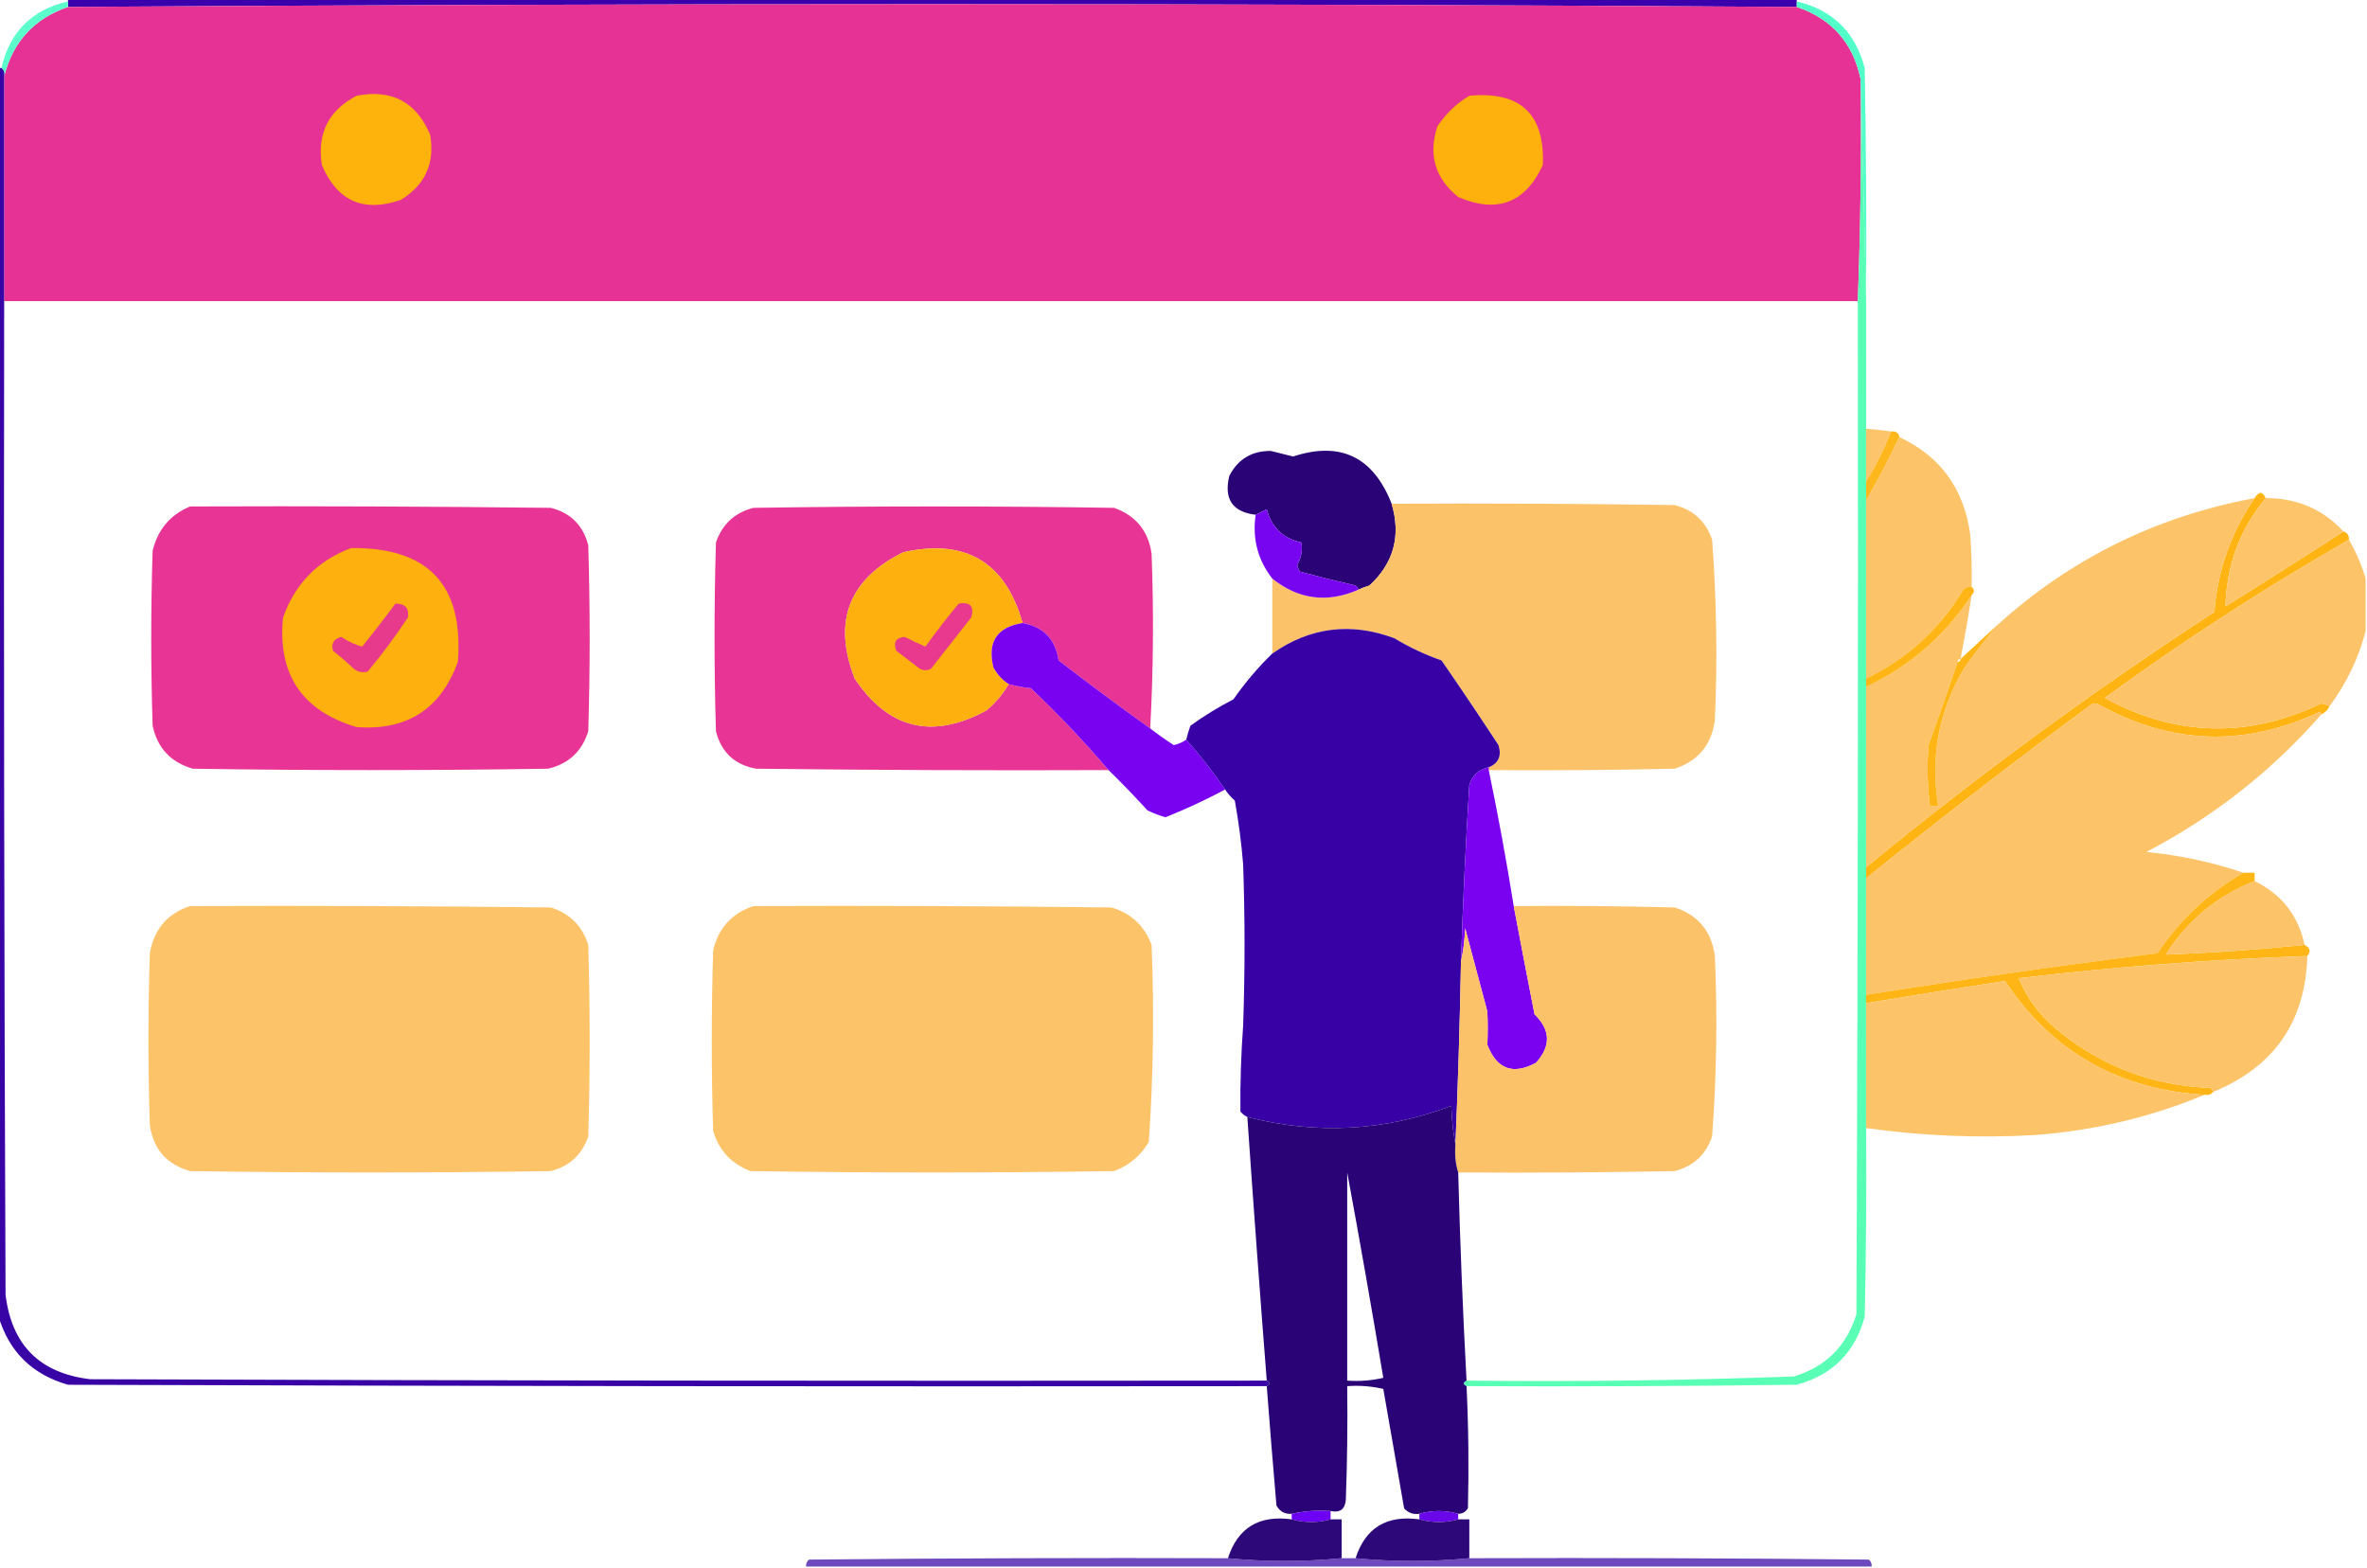 <?xml version="1.0" encoding="UTF-8"?>
<!DOCTYPE svg PUBLIC "-//W3C//DTD SVG 1.1//EN" "http://www.w3.org/Graphics/SVG/1.1/DTD/svg11.dtd">
<svg xmlns="http://www.w3.org/2000/svg" version="1.1" width="853px" height="565px" style="shape-rendering:geometricPrecision; text-rendering:geometricPrecision; image-rendering:optimizeQuality; fill-rule:evenodd; clip-rule:evenodd" xmlns:xlink="http://www.w3.org/1999/xlink">
<g><path style="opacity:1" fill="#3900ac" d="M 24.5,-0.5 C 232.167,-0.5 439.833,-0.5 647.5,-0.5C 647.5,-0.167 647.5,0.167 647.5,0.5C 647.5,1.167 647.5,1.833 647.5,2.5C 439.837,1.168 232.171,1.168 24.5,2.5C 24.5,1.833 24.5,1.167 24.5,0.5C 24.5,0.167 24.5,-0.167 24.5,-0.5 Z"/></g>
<g><path style="opacity:1" fill="#e63295" d="M 647.5,2.5 C 660.114,6.781 667.781,15.448 670.5,28.5C 670.831,55.339 670.498,82.005 669.5,108.5C 446.833,108.5 224.167,108.5 1.5,108.5C 1.5,81.5 1.5,54.5 1.5,27.5C 4.666,15.002 12.332,6.669 24.5,2.5C 232.171,1.168 439.837,1.168 647.5,2.5 Z"/></g>
<g><path style="opacity:1" fill="#5cffcc" d="M 24.5,0.5 C 24.5,1.167 24.5,1.833 24.5,2.5C 12.332,6.669 4.666,15.002 1.5,27.5C 1.737,26.209 1.404,25.209 0.5,24.5C 3.486,11.514 11.486,3.514 24.5,0.5 Z"/></g>
<g><path style="opacity:1" fill="#53ffc9" d="M 647.5,0.5 C 660.408,3.574 668.575,11.574 672,24.5C 672.5,52.498 672.667,80.498 672.5,108.5C 671.859,79.972 671.193,53.305 670.5,28.5C 667.781,15.448 660.114,6.781 647.5,2.5C 647.5,1.833 647.5,1.167 647.5,0.5 Z"/></g>
<g><path style="opacity:0.981" fill="#3600a5" d="M -0.5,24.5 C -0.167,24.5 0.167,24.5 0.5,24.5C 1.404,25.209 1.737,26.209 1.5,27.5C 1.5,54.5 1.5,81.5 1.5,108.5C 1.333,227.834 1.5,347.167 2,466.5C 4.167,484.667 14.333,494.833 32.5,497C 173.833,497.5 315.166,497.667 456.5,497.5C 457.833,498.167 457.833,498.833 456.5,499.5C 312.5,499.667 168.5,499.5 24.5,499C 11.651,495.317 3.318,487.15 -0.5,474.5C -0.5,324.5 -0.5,174.5 -0.5,24.5 Z"/></g>
<g><path style="opacity:0.949" fill="#51ffb2" d="M 672.5,108.5 C 672.5,123.833 672.5,139.167 672.5,154.5C 672.5,160.833 672.5,167.167 672.5,173.5C 672.5,175.833 672.5,178.167 672.5,180.5C 672.5,201.833 672.5,223.167 672.5,244.5C 672.5,245.5 672.5,246.5 672.5,247.5C 672.5,269.167 672.5,290.833 672.5,312.5C 672.5,313.833 672.5,315.167 672.5,316.5C 672.5,330.5 672.5,344.5 672.5,358.5C 672.5,359.5 672.5,360.5 672.5,361.5C 672.5,376.5 672.5,391.5 672.5,406.5C 672.667,429.169 672.5,451.836 672,474.5C 668.5,487.333 660.333,495.5 647.5,499C 607.835,499.5 568.168,499.667 528.5,499.5C 527.167,498.833 527.167,498.167 528.5,497.5C 567.861,497.951 607.194,497.451 646.5,496C 658,492.5 665.5,485 669,473.5C 669.5,351.834 669.667,230.167 669.5,108.5C 670.498,82.005 670.831,55.339 670.5,28.5C 671.193,53.305 671.859,79.972 672.5,108.5 Z"/></g>
<g><path style="opacity:1" fill="#feb20c" d="M 128.5,34.5 C 141.194,32.056 150.027,36.723 155,48.5C 156.798,58.736 153.298,66.569 144.5,72C 131.056,76.693 121.556,72.526 116,59.5C 114.191,48.151 118.358,39.818 128.5,34.5 Z"/></g>
<g><path style="opacity:1" fill="#feb10c" d="M 529.5,34.5 C 547.945,32.781 556.779,41.114 556,59.5C 549.623,73.183 539.456,77.016 525.5,71C 517.131,64.225 514.631,55.725 518,45.5C 521.07,40.927 524.904,37.261 529.5,34.5 Z"/></g>
<g><path style="opacity:0.98" fill="#fdc369" d="M 672.5,154.5 C 675.518,154.704 678.518,155.037 681.5,155.5C 679.029,161.776 676.029,167.776 672.5,173.5C 672.5,167.167 672.5,160.833 672.5,154.5 Z"/></g>
<g><path style="opacity:0.961" fill="#ffb516" d="M 681.5,155.5 C 683.179,155.285 684.179,155.952 684.5,157.5C 680.739,165.359 676.739,173.025 672.5,180.5C 672.5,178.167 672.5,175.833 672.5,173.5C 676.029,167.776 679.029,161.776 681.5,155.5 Z"/></g>
<g><path style="opacity:0.995" fill="#fdc369" d="M 684.5,157.5 C 699.246,164.44 707.746,176.106 710,192.5C 710.5,198.825 710.666,205.158 710.5,211.5C 709.325,211.281 708.325,211.614 707.5,212.5C 698.97,226.701 687.303,237.368 672.5,244.5C 672.5,223.167 672.5,201.833 672.5,180.5C 676.739,173.025 680.739,165.359 684.5,157.5 Z"/></g>
<g><path style="opacity:0.985" fill="#280076" d="M 501.5,181.5 C 504.933,193.094 502.266,202.927 493.5,211C 492.099,211.41 490.766,211.91 489.5,212.5C 489.389,211.883 489.056,211.383 488.5,211C 481.798,209.46 475.131,207.793 468.5,206C 467.941,205.275 467.608,204.442 467.5,203.5C 468.942,200.972 469.442,198.305 469,195.5C 462.367,194.033 458.201,190.033 456.5,183.5C 455.14,184.18 453.807,184.847 452.5,185.5C 444.153,184.495 440.986,179.828 443,171.5C 446.128,165.434 451.128,162.434 458,162.5C 460.667,163.167 463.333,163.833 466,164.5C 483.009,158.919 494.843,164.585 501.5,181.5 Z"/></g>
<g><path style="opacity:0.99" fill="#ffb413" d="M 816.5,179.5 C 807.179,190.813 802.345,203.813 802,218.5C 816.316,209.6 830.482,200.6 844.5,191.5C 845.906,191.973 846.573,192.973 846.5,194.5C 816.084,211.932 786.751,230.932 758.5,251.5C 784.087,265.434 810.087,266.101 836.5,253.5C 837.584,253.685 838.584,254.018 839.5,254.5C 838.833,255.833 837.833,256.833 836.5,257.5C 836.565,257.062 836.399,256.728 836,256.5C 809.097,269.226 782.597,268.393 756.5,254C 755.5,253.333 754.5,253.333 753.5,254C 726.053,274.283 699.053,295.117 672.5,316.5C 672.5,315.167 672.5,313.833 672.5,312.5C 712.587,279.531 754.421,248.864 798,220.5C 799.181,205.451 804.015,191.785 812.5,179.5C 814.002,176.978 815.335,176.978 816.5,179.5 Z"/></g>
<g><path style="opacity:0.996" fill="#fdc369" d="M 812.5,179.5 C 804.015,191.785 799.181,205.451 798,220.5C 754.421,248.864 712.587,279.531 672.5,312.5C 672.5,290.833 672.5,269.167 672.5,247.5C 688.254,240.081 700.921,229.081 710.5,214.5C 709.327,222.193 707.993,229.86 706.5,237.5C 705.833,237.5 705.5,237.833 705.5,238.5C 702.106,248.514 698.606,258.514 695,268.5C 694.418,275.852 694.585,283.185 695.5,290.5C 696.5,290.5 697.5,290.5 698.5,290.5C 695.528,272.667 698.694,256 708,240.5C 711.69,235.32 715.523,230.32 719.5,225.5C 745.998,201.419 776.998,186.085 812.5,179.5 Z"/></g>
<g><path style="opacity:0.992" fill="#fdc369" d="M 816.5,179.5 C 827.671,179.439 837.004,183.439 844.5,191.5C 830.482,200.6 816.316,209.6 802,218.5C 802.345,203.813 807.179,190.813 816.5,179.5 Z"/></g>
<g><path style="opacity:0.997" fill="#fcc269" d="M 501.5,181.5 C 535.502,181.333 569.502,181.5 603.5,182C 610.237,183.736 614.737,187.903 617,194.5C 618.61,216.124 618.944,237.791 618,259.5C 616.805,268.412 611.971,274.245 603.5,277C 581.169,277.5 558.836,277.667 536.5,277.5C 536.5,277.167 536.5,276.833 536.5,276.5C 540.049,275.043 541.216,272.377 540,268.5C 533.291,258.247 526.457,248.08 519.5,238C 513.542,235.905 507.876,233.239 502.5,230C 486.806,224.137 472.139,225.97 458.5,235.5C 458.5,226.5 458.5,217.5 458.5,208.5C 467.986,216.061 478.32,217.394 489.5,212.5C 490.766,211.91 492.099,211.41 493.5,211C 502.266,202.927 504.933,193.094 501.5,181.5 Z"/></g>
<g><path style="opacity:0.988" fill="#e73394" d="M 68.5,182.5 C 111.835,182.333 155.168,182.5 198.5,183C 205.667,184.833 210.167,189.333 212,196.5C 212.667,218.833 212.667,241.167 212,263.5C 209.725,270.775 204.892,275.275 197.5,277C 154.833,277.667 112.167,277.667 69.5,277C 61.556,274.723 56.722,269.556 55,261.5C 54.333,240.5 54.333,219.5 55,198.5C 56.849,190.826 61.349,185.492 68.5,182.5 Z"/></g>
<g><path style="opacity:0.988" fill="#e73394" d="M 414.5,262.5 C 403.377,254.551 392.377,246.384 381.5,238C 380.34,230.341 376.007,225.841 368.5,224.5C 362.314,202.511 347.98,194.011 325.5,199C 305.865,208.78 300.032,223.947 308,244.5C 320.175,262.735 336.009,266.568 355.5,256C 358.777,253.234 361.443,250.067 363.5,246.5C 366.079,247.228 368.746,247.728 371.5,248C 381.403,257.4 390.736,267.233 399.5,277.5C 357.165,277.667 314.832,277.5 272.5,277C 264.78,275.614 259.947,271.114 258,263.5C 257.333,240.833 257.333,218.167 258,195.5C 260.263,188.903 264.763,184.736 271.5,183C 314.833,182.333 358.167,182.333 401.5,183C 409.329,185.825 413.829,191.325 415,199.5C 415.81,220.543 415.644,241.543 414.5,262.5 Z"/></g>
<g><path style="opacity:0.978" fill="#7600f0" d="M 489.5,212.5 C 478.32,217.394 467.986,216.061 458.5,208.5C 453.252,201.744 451.252,194.077 452.5,185.5C 453.807,184.847 455.14,184.18 456.5,183.5C 458.201,190.033 462.367,194.033 469,195.5C 469.442,198.305 468.942,200.972 467.5,203.5C 467.608,204.442 467.941,205.275 468.5,206C 475.131,207.793 481.798,209.46 488.5,211C 489.056,211.383 489.389,211.883 489.5,212.5 Z"/></g>
<g><path style="opacity:0.997" fill="#fdc369" d="M 846.5,194.5 C 849.093,199.009 851.093,203.675 852.5,208.5C 852.5,214.833 852.5,221.167 852.5,227.5C 849.897,237.295 845.564,246.295 839.5,254.5C 838.584,254.018 837.584,253.685 836.5,253.5C 810.087,266.101 784.087,265.434 758.5,251.5C 786.751,230.932 816.084,211.932 846.5,194.5 Z"/></g>
<g><path style="opacity:1" fill="#feb10e" d="M 368.5,224.5 C 359.251,225.987 355.751,231.32 358,240.5C 359.36,243.023 361.193,245.023 363.5,246.5C 361.443,250.067 358.777,253.234 355.5,256C 336.009,266.568 320.175,262.735 308,244.5C 300.032,223.947 305.865,208.78 325.5,199C 347.98,194.011 362.314,202.511 368.5,224.5 Z"/></g>
<g><path style="opacity:1" fill="#feb10e" d="M 126.5,197.5 C 154.328,197.159 167.161,210.826 165,238.5C 158.809,255.517 146.642,263.351 128.5,262C 108.82,256.146 99.987,242.979 102,222.5C 106.352,210.316 114.518,201.983 126.5,197.5 Z"/></g>
<g><path style="opacity:0.982" fill="#ffb412" d="M 710.5,211.5 C 711.625,212.348 711.625,213.348 710.5,214.5C 700.921,229.081 688.254,240.081 672.5,247.5C 672.5,246.5 672.5,245.5 672.5,244.5C 687.303,237.368 698.97,226.701 707.5,212.5C 708.325,211.614 709.325,211.281 710.5,211.5 Z"/></g>
<g><path style="opacity:1" fill="#e8398f" d="M 345.5,217.5 C 349.677,216.842 351.177,218.508 350,222.5C 345.167,228.667 340.333,234.833 335.5,241C 334.167,241.667 332.833,241.667 331.5,241C 328.667,238.833 325.833,236.667 323,234.5C 321.836,231.433 322.836,229.767 326,229.5C 328.574,230.8 331.074,231.967 333.5,233C 337.333,227.672 341.333,222.505 345.5,217.5 Z"/></g>
<g><path style="opacity:1" fill="#e83a8d" d="M 142.5,217.5 C 146,217.495 147.5,219.162 147,222.5C 142.532,229.268 137.699,235.768 132.5,242C 130.711,242.52 129.044,242.187 127.5,241C 125.093,238.715 122.593,236.549 120,234.5C 119.277,231.875 120.277,230.208 123,229.5C 125.433,231.138 127.933,232.304 130.5,233C 134.63,227.894 138.63,222.727 142.5,217.5 Z"/></g>
<g><path style="opacity:0.99" fill="#7800f1" d="M 368.5,224.5 C 376.007,225.841 380.34,230.341 381.5,238C 392.377,246.384 403.377,254.551 414.5,262.5C 417.234,264.619 420.067,266.619 423,268.5C 424.728,268.101 426.228,267.434 427.5,266.5C 432.542,272.208 437.209,278.208 441.5,284.5C 434.566,288.215 427.399,291.549 420,294.5C 417.755,293.863 415.588,293.03 413.5,292C 408.933,286.996 404.266,282.162 399.5,277.5C 390.736,267.233 381.403,257.4 371.5,248C 368.746,247.728 366.079,247.228 363.5,246.5C 361.193,245.023 359.36,243.023 358,240.5C 355.751,231.32 359.251,225.987 368.5,224.5 Z"/></g>
<g><path style="opacity:0.995" fill="#3700a5" d="M 536.5,276.5 C 532.781,277.331 530.448,279.497 529.5,283C 528.183,304.15 527.183,325.316 526.5,346.5C 526.094,368.508 525.427,390.508 524.5,412.5C 523.674,408.018 523.174,403.351 523,398.5C 499.043,407.587 474.543,408.92 449.5,402.5C 448.542,402.047 447.708,401.381 447,400.5C 446.912,390.168 447.245,379.835 448,369.5C 448.667,350.167 448.667,330.833 448,311.5C 447.374,303.785 446.374,296.118 445,288.5C 443.624,287.295 442.458,285.962 441.5,284.5C 437.209,278.208 432.542,272.208 427.5,266.5C 427.892,264.821 428.392,263.154 429,261.5C 433.916,257.957 439.083,254.79 444.5,252C 448.686,245.99 453.352,240.49 458.5,235.5C 472.139,225.97 486.806,224.137 502.5,230C 507.876,233.239 513.542,235.905 519.5,238C 526.457,248.08 533.291,258.247 540,268.5C 541.216,272.377 540.049,275.043 536.5,276.5 Z"/></g>
<g><path style="opacity:0.998" fill="#fdc369" d="M 836.5,257.5 C 818.605,277.888 797.605,294.388 773.5,307C 785.489,308.164 797.155,310.664 808.5,314.5C 795.973,321.689 785.64,331.356 777.5,343.5C 742.477,347.921 707.477,352.921 672.5,358.5C 672.5,344.5 672.5,330.5 672.5,316.5C 699.053,295.117 726.053,274.283 753.5,254C 754.5,253.333 755.5,253.333 756.5,254C 782.597,268.393 809.097,269.226 836,256.5C 836.399,256.728 836.565,257.062 836.5,257.5 Z"/></g>
<g><path style="opacity:1" fill="#ffb515" d="M 719.5,225.5 C 715.523,230.32 711.69,235.32 708,240.5C 698.694,256 695.528,272.667 698.5,290.5C 697.5,290.5 696.5,290.5 695.5,290.5C 694.585,283.185 694.418,275.852 695,268.5C 698.606,258.514 702.106,248.514 705.5,238.5C 706.167,238.5 706.5,238.167 706.5,237.5C 710.833,233.5 715.167,229.5 719.5,225.5 Z"/></g>
<g><path style="opacity:0.991" fill="#7a00f0" d="M 536.5,276.5 C 536.5,276.833 536.5,277.167 536.5,277.5C 539.884,293.756 542.884,310.089 545.5,326.5C 547.952,339.488 550.452,352.488 553,365.5C 558.813,371.156 558.98,376.989 553.5,383C 545.212,387.439 539.379,385.273 536,376.5C 536.186,372.516 536.186,368.516 536,364.5C 533.333,354.5 530.667,344.5 528,334.5C 527.824,338.688 527.324,342.688 526.5,346.5C 527.183,325.316 528.183,304.15 529.5,283C 530.448,279.497 532.781,277.331 536.5,276.5 Z"/></g>
<g><path style="opacity:0.985" fill="#ffb513" d="M 808.5,314.5 C 809.833,314.5 811.167,314.5 812.5,314.5C 812.5,315.5 812.5,316.5 812.5,317.5C 799.027,322.794 788.36,331.627 780.5,344C 797.329,343.345 813.995,342.179 830.5,340.5C 832.519,341.538 832.853,342.872 831.5,344.5C 796.721,345.732 762.054,348.398 727.5,352.5C 730.689,360.214 735.689,366.714 742.5,372C 758.222,384.577 776.222,391.243 796.5,392C 797.056,392.383 797.389,392.883 797.5,393.5C 796.791,394.404 795.791,394.737 794.5,394.5C 763.537,392.695 739.537,379.028 722.5,353.5C 705.808,356.075 689.142,358.741 672.5,361.5C 672.5,360.5 672.5,359.5 672.5,358.5C 707.477,352.921 742.477,347.921 777.5,343.5C 785.64,331.356 795.973,321.689 808.5,314.5 Z"/></g>
<g><path style="opacity:0.994" fill="#fdc369" d="M 812.5,317.5 C 822.243,322.242 828.243,329.909 830.5,340.5C 813.995,342.179 797.329,343.345 780.5,344C 788.36,331.627 799.027,322.794 812.5,317.5 Z"/></g>
<g><path style="opacity:0.995" fill="#fdc369" d="M 68.5,326.5 C 111.835,326.333 155.168,326.5 198.5,327C 205.333,329.167 209.833,333.667 212,340.5C 212.667,363.5 212.667,386.5 212,409.5C 209.737,416.097 205.237,420.264 198.5,422C 155.167,422.667 111.833,422.667 68.5,422C 60.114,419.614 55.28,414.114 54,405.5C 53.333,384.833 53.333,364.167 54,343.5C 55.5,334.843 60.334,329.177 68.5,326.5 Z"/></g>
<g><path style="opacity:0.994" fill="#fdc369" d="M 271.5,326.5 C 314.501,326.333 357.501,326.5 400.5,327C 407.573,329.072 412.406,333.572 415,340.5C 415.97,364.23 415.636,387.897 414,411.5C 411.031,416.473 406.864,419.973 401.5,422C 357.833,422.667 314.167,422.667 270.5,422C 263.572,419.406 259.072,414.573 257,407.5C 256.333,385.833 256.333,364.167 257,342.5C 258.91,334.427 263.744,329.094 271.5,326.5 Z"/></g>
<g><path style="opacity:0.996" fill="#fcc269" d="M 545.5,326.5 C 564.836,326.333 584.17,326.5 603.5,327C 611.971,329.755 616.805,335.588 618,344.5C 618.944,366.209 618.61,387.876 617,409.5C 614.737,416.097 610.237,420.264 603.5,422C 577.502,422.5 551.502,422.667 525.5,422.5C 524.521,419.375 524.187,416.042 524.5,412.5C 525.427,390.508 526.094,368.508 526.5,346.5C 527.324,342.688 527.824,338.688 528,334.5C 530.667,344.5 533.333,354.5 536,364.5C 536.186,368.516 536.186,372.516 536,376.5C 539.379,385.273 545.212,387.439 553.5,383C 558.98,376.989 558.813,371.156 553,365.5C 550.452,352.488 547.952,339.488 545.5,326.5 Z"/></g>
<g><path style="opacity:0.998" fill="#fdc369" d="M 831.5,344.5 C 830.834,368.145 819.501,384.479 797.5,393.5C 797.389,392.883 797.056,392.383 796.5,392C 776.222,391.243 758.222,384.577 742.5,372C 735.689,366.714 730.689,360.214 727.5,352.5C 762.054,348.398 796.721,345.732 831.5,344.5 Z"/></g>
<g><path style="opacity:0.994" fill="#fdc369" d="M 794.5,394.5 C 775.067,402.558 754.734,407.391 733.5,409C 713.065,410.173 692.731,409.339 672.5,406.5C 672.5,391.5 672.5,376.5 672.5,361.5C 689.142,358.741 705.808,356.075 722.5,353.5C 739.537,379.028 763.537,392.695 794.5,394.5 Z"/></g>
<g><path style="opacity:0.982" fill="#270075" d="M 524.5,412.5 C 524.187,416.042 524.521,419.375 525.5,422.5C 526.154,447.522 527.154,472.522 528.5,497.5C 527.167,498.167 527.167,498.833 528.5,499.5C 529.205,514.163 529.372,528.83 529,543.5C 528.184,544.823 527.017,545.489 525.5,545.5C 520.833,544.167 516.167,544.167 511.5,545.5C 509.278,545.822 507.444,545.155 506,543.5C 503.497,529.151 500.997,514.817 498.5,500.5C 494.217,499.508 489.884,499.174 485.5,499.5C 485.667,513.171 485.5,526.837 485,540.5C 484.693,543.876 482.86,545.21 479.5,544.5C 474.637,544.181 469.97,544.514 465.5,545.5C 463.007,545.671 461.174,544.671 460,542.5C 458.756,528.164 457.59,513.831 456.5,499.5C 457.833,498.833 457.833,498.167 456.5,497.5C 454.025,465.845 451.691,434.179 449.5,402.5C 474.543,408.92 499.043,407.587 523,398.5C 523.174,403.351 523.674,408.018 524.5,412.5 Z M 485.5,422.5 C 490.03,447.008 494.363,471.674 498.5,496.5C 494.217,497.492 489.884,497.826 485.5,497.5C 485.5,472.5 485.5,447.5 485.5,422.5 Z"/></g>
<g><path style="opacity:0.996" fill="#6d00f4" d="M 479.5,544.5 C 479.5,545.5 479.5,546.5 479.5,547.5C 474.934,548.797 470.267,548.797 465.5,547.5C 465.5,546.833 465.5,546.167 465.5,545.5C 469.97,544.514 474.637,544.181 479.5,544.5 Z"/></g>
<g><path style="opacity:0.971" fill="#6500e7" d="M 525.5,545.5 C 525.5,546.167 525.5,546.833 525.5,547.5C 520.934,548.797 516.267,548.797 511.5,547.5C 511.5,546.833 511.5,546.167 511.5,545.5C 516.167,544.167 520.833,544.167 525.5,545.5 Z"/></g>
<g><path style="opacity:0.967" fill="#270075" d="M 465.5,547.5 C 470.267,548.797 474.934,548.797 479.5,547.5C 480.833,547.5 482.167,547.5 483.5,547.5C 483.5,552.167 483.5,556.833 483.5,561.5C 469.735,562.822 456.069,562.822 442.5,561.5C 446.07,550.532 453.737,545.865 465.5,547.5 Z"/></g>
<g><path style="opacity:0.965" fill="#270075" d="M 511.5,547.5 C 516.267,548.797 520.934,548.797 525.5,547.5C 526.833,547.5 528.167,547.5 529.5,547.5C 529.5,552.167 529.5,556.833 529.5,561.5C 515.735,562.822 502.069,562.822 488.5,561.5C 492.07,550.532 499.737,545.865 511.5,547.5 Z"/></g>
<g><path style="opacity:0.716" fill="#3500a4" d="M 442.5,561.5 C 456.069,562.822 469.735,562.822 483.5,561.5C 485.167,561.5 486.833,561.5 488.5,561.5C 502.069,562.822 515.735,562.822 529.5,561.5C 577.501,561.333 625.501,561.5 673.5,562C 674.252,562.671 674.586,563.504 674.5,564.5C 546.5,564.5 418.5,564.5 290.5,564.5C 290.414,563.504 290.748,562.671 291.5,562C 341.832,561.5 392.166,561.333 442.5,561.5 Z"/></g>
</svg>
